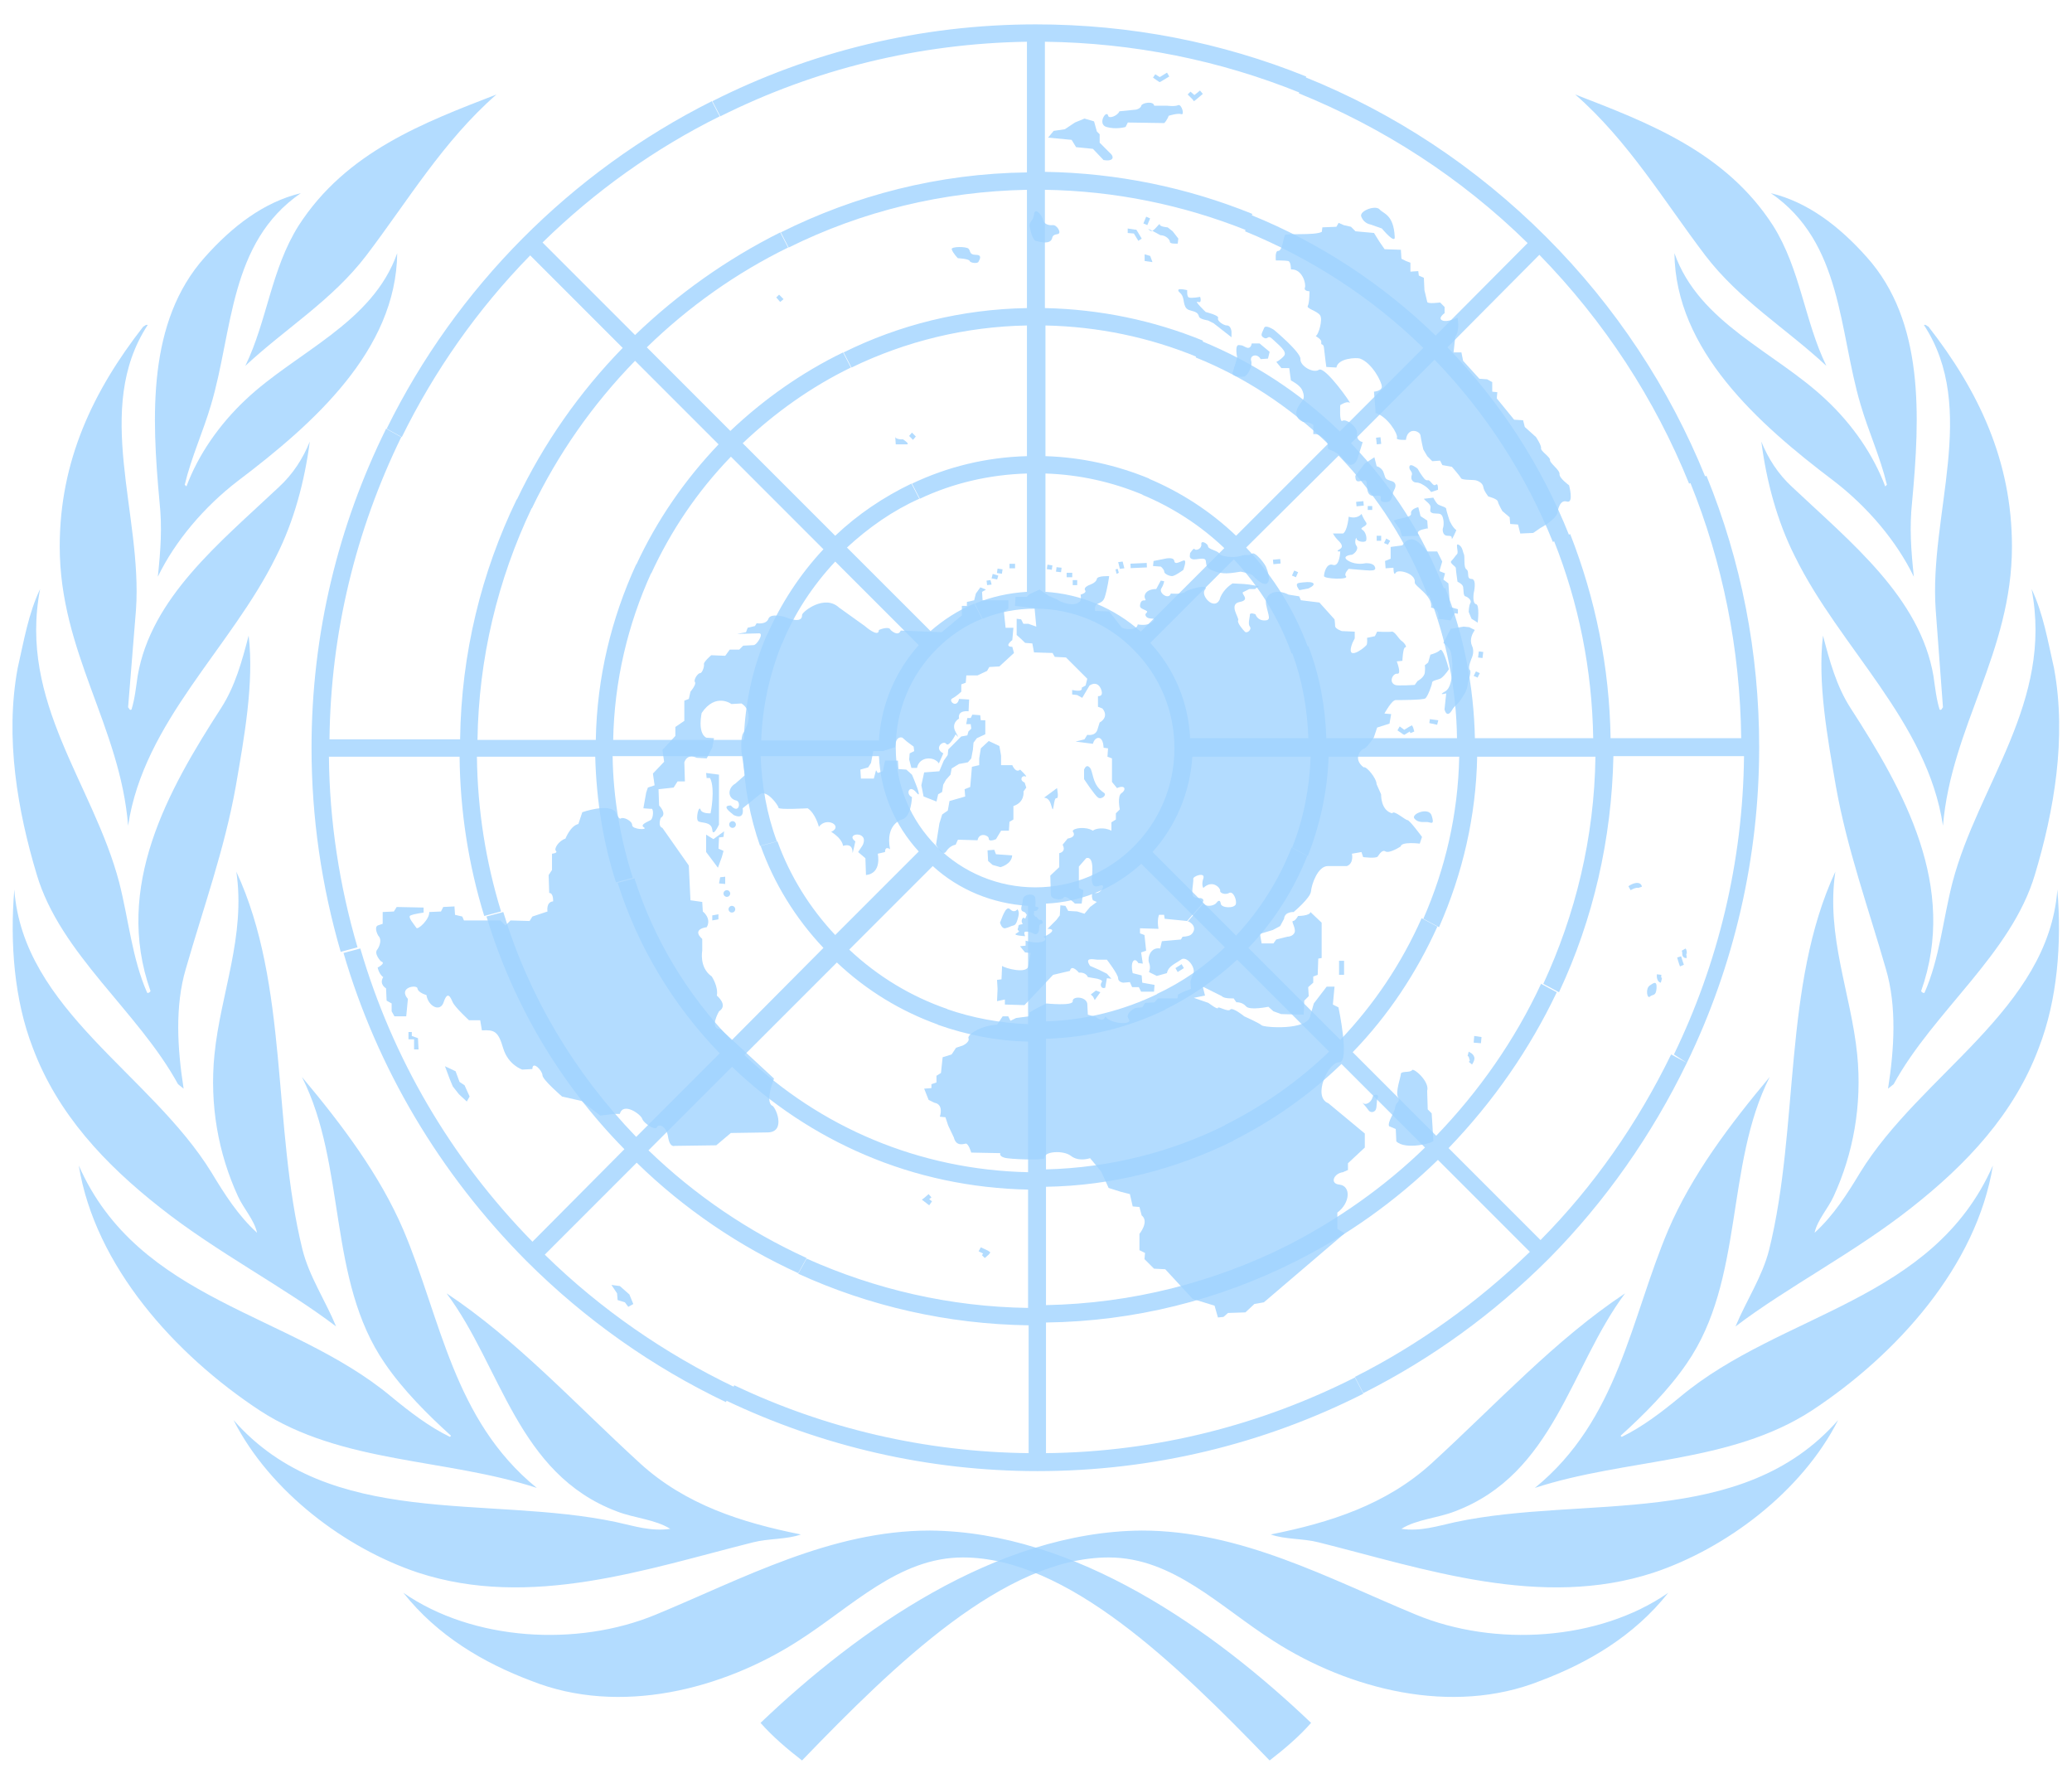 <svg viewBox="0 0 51 44" fill="none" xmlns="http://www.w3.org/2000/svg">
<path d="M32.271 42.4C31.982 42.731 31.609 43.049 31.25 43.325C28.959 40.951 26.268 38.329 23.701 38.329C22.114 38.329 20.969 39.544 19.644 40.385C17.795 41.572 15.256 42.234 13.075 41.365C11.902 40.923 10.771 40.261 9.929 39.199C11.64 40.385 14.207 40.537 16.139 39.737C18.278 38.853 20.445 37.667 22.887 37.667C26.475 37.694 29.884 40.123 32.271 42.4ZM5.748 34.948C8.121 37.653 11.999 36.783 15.173 37.46C15.615 37.556 16.029 37.694 16.498 37.625C16.125 37.391 15.615 37.363 15.187 37.197C12.73 36.273 12.344 33.637 10.992 31.829C12.717 32.975 14.138 34.534 15.753 36.011C16.87 37.032 18.264 37.474 19.713 37.763C19.368 37.888 18.913 37.86 18.54 37.956C15.946 38.605 13.062 39.612 10.288 38.702C8.508 38.108 6.645 36.715 5.748 34.948ZM1.939 28.683C3.416 32.036 7.141 32.298 9.626 34.368C10.095 34.755 10.564 35.114 11.075 35.362L11.102 35.334C10.536 34.824 9.915 34.203 9.474 33.554C8.052 31.498 8.535 28.683 7.431 26.503C8.425 27.689 9.35 28.918 9.929 30.27C10.854 32.45 11.157 34.948 13.213 36.618C10.978 35.886 8.411 36.025 6.396 34.714C4.299 33.334 2.339 31.153 1.939 28.683ZM0.352 21.893C0.573 24.86 3.719 26.433 5.21 28.862C5.527 29.387 5.858 29.911 6.327 30.339C6.258 30.021 5.996 29.745 5.858 29.442C5.375 28.393 5.154 27.192 5.279 25.951C5.43 24.446 6.051 23.039 5.817 21.452C7.114 24.239 6.7 27.731 7.445 30.753C7.611 31.415 8.011 32.009 8.273 32.644C7.003 31.677 5.334 30.822 3.94 29.718C2.588 28.655 1.415 27.413 0.807 25.785C0.352 24.612 0.242 23.218 0.352 21.893ZM0.435 16.442C0.587 15.78 0.697 15.104 0.987 14.496C0.449 17.284 2.298 19.299 2.933 21.714C3.167 22.625 3.25 23.591 3.623 24.433C3.65 24.446 3.692 24.419 3.705 24.391C2.795 21.824 4.133 19.451 5.444 17.422C5.789 16.884 5.955 16.277 6.12 15.642C6.258 16.801 6.01 18.154 5.803 19.354C5.527 20.9 5.003 22.349 4.575 23.839C4.299 24.764 4.368 25.826 4.52 26.792L4.382 26.682C3.402 24.888 1.484 23.48 0.904 21.521C0.435 19.961 0.117 18.154 0.435 16.442ZM1.47 13.448C1.47 11.336 2.298 9.611 3.526 8.038C3.567 8.024 3.581 7.983 3.636 7.997C2.284 10.067 3.512 12.661 3.347 15.007L3.153 17.408C3.181 17.422 3.181 17.491 3.236 17.463C3.319 17.201 3.347 16.912 3.388 16.636C3.719 14.704 5.417 13.351 6.866 11.985C7.211 11.668 7.459 11.281 7.625 10.867C7.5 11.833 7.238 12.827 6.796 13.696C5.693 15.945 3.54 17.753 3.153 20.32C2.96 17.878 1.47 16.056 1.47 13.448ZM5.044 6.327C5.72 5.568 6.493 4.974 7.404 4.754C5.637 5.968 5.734 8.148 5.196 9.956C5.003 10.619 4.713 11.24 4.547 11.93L4.589 11.971C4.878 11.198 5.389 10.453 6.051 9.832C7.293 8.659 9.17 7.955 9.777 6.23C9.75 8.618 7.721 10.425 5.858 11.833C5.03 12.468 4.313 13.31 3.885 14.193C3.954 13.53 3.995 12.992 3.926 12.344C3.733 10.246 3.623 7.914 5.044 6.327ZM12.22 2.325C10.909 3.47 10.026 4.961 9.018 6.285C8.177 7.389 7.031 8.079 6.038 9.004C6.576 7.9 6.672 6.63 7.349 5.554C8.521 3.732 10.44 3.015 12.22 2.325Z" fill="#A0D3FF" fill-opacity="0.8"/>
<path d="M18.72 42.4C19.01 42.731 19.383 43.049 19.741 43.325C22.032 40.951 24.723 38.329 27.29 38.329C28.877 38.329 30.022 39.544 31.347 40.385C33.196 41.572 35.736 42.234 37.916 41.365C39.089 40.923 40.221 40.261 41.062 39.199C39.351 40.385 36.784 40.537 34.852 39.737C32.713 38.853 30.547 37.667 28.104 37.667C24.516 37.694 21.108 40.123 18.72 42.4ZM45.244 34.948C42.87 37.653 38.992 36.783 35.818 37.46C35.377 37.556 34.963 37.694 34.494 37.625C34.866 37.391 35.377 37.363 35.805 37.197C38.261 36.273 38.647 33.637 40 31.829C38.275 32.975 36.853 34.534 35.239 36.011C34.121 37.032 32.727 37.474 31.278 37.763C31.623 37.888 32.079 37.86 32.451 37.956C35.046 38.605 37.93 39.612 40.704 38.702C42.484 38.108 44.347 36.715 45.244 34.948ZM49.053 28.683C47.576 32.036 43.85 32.298 41.366 34.368C40.897 34.755 40.428 35.114 39.917 35.362L39.889 35.334C40.455 34.824 41.076 34.203 41.518 33.554C42.939 31.498 42.456 28.683 43.56 26.503C42.567 27.689 41.642 28.918 41.062 30.27C40.138 32.45 39.834 34.948 37.778 36.618C40.014 35.886 42.58 36.025 44.595 34.714C46.693 33.334 48.652 31.153 49.053 28.683ZM50.64 21.893C50.419 24.846 47.272 26.433 45.782 28.862C45.465 29.387 45.133 29.911 44.664 30.339C44.733 30.021 44.995 29.745 45.133 29.442C45.616 28.393 45.837 27.192 45.713 25.951C45.561 24.446 44.94 23.039 45.175 21.452C43.878 24.239 44.292 27.731 43.546 30.753C43.381 31.415 42.981 32.009 42.718 32.644C43.988 31.677 45.658 30.822 47.052 29.718C48.404 28.655 49.577 27.413 50.184 25.785C50.64 24.612 50.75 23.218 50.64 21.893ZM50.557 16.442C50.405 15.78 50.295 15.104 50.005 14.496C50.543 17.284 48.694 19.299 48.059 21.714C47.824 22.625 47.742 23.591 47.369 24.433C47.341 24.446 47.3 24.419 47.286 24.391C48.197 21.824 46.858 19.451 45.547 17.422C45.202 16.884 45.037 16.277 44.871 15.642C44.733 16.801 44.982 18.154 45.189 19.354C45.465 20.9 45.989 22.349 46.417 23.839C46.693 24.764 46.624 25.826 46.472 26.792L46.61 26.682C47.59 24.888 49.508 23.48 50.088 21.521C50.557 19.961 50.874 18.154 50.557 16.442ZM49.522 13.448C49.522 11.336 48.694 9.611 47.466 8.038C47.424 8.024 47.41 7.983 47.355 7.997C48.708 10.067 47.479 12.661 47.645 15.007L47.824 17.408C47.797 17.422 47.797 17.491 47.742 17.463C47.659 17.201 47.631 16.912 47.59 16.636C47.259 14.704 45.561 13.351 44.112 11.985C43.767 11.668 43.519 11.281 43.353 10.867C43.477 11.833 43.74 12.827 44.181 13.696C45.285 15.945 47.438 17.753 47.824 20.32C48.031 17.878 49.522 16.056 49.522 13.448ZM45.948 6.327C45.271 5.568 44.499 4.974 43.588 4.754C45.354 5.968 45.258 8.148 45.796 9.956C45.989 10.619 46.279 11.24 46.444 11.93L46.403 11.971C46.113 11.198 45.603 10.453 44.94 9.832C43.698 8.659 41.821 7.955 41.214 6.23C41.242 8.618 43.27 10.425 45.133 11.833C45.961 12.468 46.679 13.31 47.107 14.193C47.038 13.53 46.996 12.992 47.065 12.344C47.259 10.246 47.369 7.914 45.948 6.327ZM38.772 2.325C40.083 3.47 40.966 4.961 41.973 6.285C42.815 7.389 43.96 8.079 44.954 9.004C44.416 7.9 44.319 6.63 43.643 5.554C42.47 3.732 40.552 3.015 38.772 2.325Z" fill="#A0D3FF" fill-opacity="0.8"/>
<path d="M41.52 26.157L41.133 25.95C40.305 27.648 39.229 29.193 37.918 30.518L35.655 28.255C36.759 27.11 37.656 25.812 38.318 24.419L37.932 24.212C37.283 25.605 36.4 26.861 35.351 27.951L33.295 25.895C34.178 24.984 34.868 23.936 35.379 22.804L34.992 22.597C34.496 23.715 33.819 24.722 32.991 25.591L30.728 23.328C31.363 22.666 31.846 21.893 32.177 21.065L31.791 20.858C31.473 21.672 31.004 22.404 30.425 23.025L28.368 20.968C28.948 20.32 29.293 19.492 29.348 18.622H32.26C32.232 19.409 32.081 20.168 31.805 20.858L32.191 21.065C32.495 20.292 32.674 19.464 32.702 18.622H35.917C35.889 20.044 35.572 21.383 35.034 22.611L35.42 22.818C36 21.507 36.331 20.085 36.359 18.622H39.27C39.243 20.623 38.774 22.514 37.987 24.212L38.373 24.419C39.215 22.625 39.671 20.651 39.712 18.609H42.927C42.9 21.231 42.279 23.729 41.202 25.95L41.52 26.157C42.679 23.77 43.3 21.12 43.3 18.388C43.3 16.056 42.858 13.806 42.003 11.709L41.603 11.874C42.403 13.848 42.831 15.973 42.858 18.167H39.643C39.615 16.415 39.27 14.731 38.649 13.144L38.249 13.309C38.856 14.841 39.188 16.47 39.215 18.167H36.303C36.276 16.884 36.027 15.628 35.572 14.469L35.172 14.634C35.6 15.752 35.848 16.939 35.862 18.167H32.646C32.619 17.381 32.481 16.622 32.205 15.904L31.805 16.07C32.053 16.732 32.177 17.436 32.205 18.167H29.293C29.252 17.284 28.907 16.47 28.313 15.821L30.369 13.765C31.004 14.441 31.487 15.228 31.791 16.083L32.191 15.918C31.86 15.021 31.349 14.193 30.673 13.475L32.95 11.212C33.916 12.219 34.661 13.392 35.144 14.662L35.544 14.496C35.034 13.171 34.261 11.957 33.254 10.908L35.31 8.852C36.579 10.163 37.559 11.695 38.222 13.337L38.622 13.171C37.946 11.474 36.938 9.901 35.627 8.548L37.89 6.271C39.491 7.914 40.733 9.818 41.575 11.902L41.975 11.736C41.092 9.556 39.767 7.541 38.056 5.83C36.331 4.105 34.316 2.78 32.122 1.897L31.97 2.297C34.04 3.139 35.958 4.367 37.601 5.982L35.337 8.259C34.013 6.975 32.467 5.968 30.797 5.292L30.645 5.692C32.26 6.354 33.75 7.306 35.034 8.562L32.978 10.618C31.984 9.652 30.825 8.907 29.583 8.397L29.431 8.797C30.632 9.28 31.722 9.997 32.688 10.922L30.425 13.185C29.79 12.578 29.058 12.109 28.272 11.778L28.12 12.178C28.851 12.482 29.541 12.923 30.135 13.489L28.079 15.545C27.43 14.966 26.602 14.62 25.733 14.565V11.653C26.574 11.681 27.375 11.861 28.134 12.178L28.286 11.778C27.485 11.447 26.616 11.253 25.733 11.226V8.01C27.03 8.038 28.286 8.3 29.459 8.783L29.61 8.383C28.396 7.886 27.071 7.61 25.719 7.582V4.671C27.444 4.698 29.114 5.043 30.673 5.664L30.825 5.264C29.224 4.615 27.499 4.257 25.719 4.229V1.027C27.899 1.055 30.024 1.483 31.998 2.283L32.15 1.883C30.066 1.041 27.816 0.6 25.498 0.6C22.641 0.6 19.937 1.276 17.535 2.49L17.729 2.863C20.047 1.704 22.614 1.069 25.277 1.027V4.243C23.097 4.27 21.041 4.809 19.219 5.719L19.412 6.092C21.22 5.195 23.207 4.712 25.277 4.671V7.582C23.663 7.61 22.131 7.996 20.765 8.673L20.958 9.045C22.296 8.397 23.759 8.038 25.277 8.01V11.226C24.27 11.253 23.318 11.488 22.448 11.902L22.641 12.274C23.456 11.888 24.353 11.681 25.277 11.653V14.565C24.822 14.593 24.394 14.69 23.994 14.855L24.187 15.228C24.587 15.062 25.029 14.979 25.484 14.979C26.395 14.979 27.264 15.338 27.899 15.987C28.548 16.635 28.907 17.491 28.907 18.416C28.907 20.306 27.375 21.838 25.484 21.838C24.573 21.838 23.704 21.479 23.055 20.831C22.407 20.182 22.048 19.326 22.048 18.402C22.048 17.491 22.407 16.622 23.055 15.973C23.387 15.642 23.759 15.393 24.173 15.228L23.98 14.855C23.58 15.021 23.221 15.255 22.904 15.531L20.847 13.475C21.386 12.978 21.979 12.564 22.628 12.274L22.434 11.902C21.744 12.233 21.11 12.661 20.558 13.185L18.281 10.908C19.081 10.149 19.978 9.514 20.944 9.045L20.751 8.673C19.73 9.169 18.791 9.832 17.977 10.605L15.921 8.548C16.956 7.541 18.129 6.713 19.398 6.092L19.205 5.719C17.88 6.382 16.68 7.237 15.631 8.245L13.354 5.968C14.651 4.698 16.128 3.649 17.715 2.863L17.522 2.49C14.058 4.229 11.229 7.072 9.518 10.55L9.89 10.757C10.691 9.128 11.753 7.61 13.05 6.285L15.327 8.562C14.265 9.652 13.382 10.908 12.719 12.302L13.092 12.509C13.727 11.184 14.582 9.956 15.631 8.88L17.687 10.936C16.859 11.805 16.169 12.799 15.659 13.903L16.031 14.11C16.514 13.061 17.163 12.095 17.991 11.239L20.268 13.517C19.688 14.137 19.219 14.855 18.874 15.642L19.247 15.849C19.55 15.104 19.992 14.427 20.558 13.82L22.614 15.876C22.048 16.511 21.689 17.325 21.634 18.222H18.736C18.764 17.394 18.943 16.594 19.247 15.835L18.874 15.628C18.529 16.428 18.336 17.298 18.308 18.209H15.093C15.12 16.759 15.452 15.366 16.031 14.096L15.659 13.889C15.051 15.214 14.693 16.663 14.665 18.209H11.753C11.781 16.207 12.25 14.262 13.092 12.495L12.719 12.288C11.85 14.082 11.353 16.083 11.325 18.195H8.11C8.138 15.573 8.759 13.047 9.876 10.757L9.504 10.55C8.331 12.923 7.668 15.586 7.668 18.402C7.668 20.127 7.917 21.81 8.386 23.425L8.8 23.314C8.358 21.81 8.11 20.223 8.096 18.622H11.312C11.325 19.961 11.532 21.286 11.919 22.542L12.333 22.431C11.96 21.217 11.753 19.933 11.739 18.622H14.651C14.679 19.685 14.844 20.734 15.162 21.714L15.576 21.603C15.272 20.651 15.093 19.644 15.079 18.609H18.294C18.322 19.368 18.46 20.113 18.708 20.817L19.122 20.706C18.874 20.044 18.75 19.326 18.722 18.609H21.634C21.675 19.492 22.02 20.306 22.614 20.955L20.558 23.011C19.923 22.335 19.44 21.548 19.136 20.706L18.722 20.817C19.053 21.741 19.578 22.597 20.268 23.328L18.005 25.605C16.901 24.46 16.086 23.094 15.617 21.617L15.203 21.727C15.7 23.287 16.542 24.708 17.715 25.923L15.659 27.979C14.127 26.392 13.009 24.501 12.388 22.445L11.974 22.555C12.623 24.695 13.768 26.654 15.369 28.282L13.106 30.559C11.091 28.503 9.656 26.033 8.869 23.342L8.455 23.453C9.283 26.282 10.815 28.876 12.954 31.029C14.403 32.478 16.073 33.651 17.867 34.506L18.074 34.134C16.376 33.319 14.789 32.229 13.409 30.877L15.672 28.614C16.845 29.759 18.198 30.67 19.647 31.332L19.854 30.96C18.432 30.311 17.121 29.428 15.962 28.31L18.018 26.254C18.984 27.178 20.088 27.91 21.289 28.421L21.496 28.048C20.337 27.565 19.26 26.861 18.322 25.964L20.599 23.687C21.33 24.377 22.172 24.888 23.097 25.219L23.318 24.832C22.434 24.529 21.606 24.032 20.903 23.37L22.959 21.314C23.607 21.907 24.435 22.238 25.305 22.293V25.205C24.615 25.177 23.939 25.053 23.304 24.832L23.083 25.219C23.787 25.467 24.532 25.619 25.305 25.633V28.848C23.98 28.821 22.683 28.545 21.496 28.048L21.289 28.421C22.545 28.959 23.911 29.248 25.305 29.276V32.188C23.387 32.16 21.551 31.733 19.854 30.974L19.647 31.346C21.399 32.147 23.331 32.588 25.319 32.616V35.762C22.766 35.734 20.309 35.155 18.074 34.092L17.867 34.465C20.24 35.596 22.848 36.204 25.539 36.204C28.368 36.204 31.101 35.541 33.557 34.299L33.35 33.899C31.059 35.058 28.479 35.734 25.746 35.762V32.547C27.913 32.519 29.997 31.995 31.887 31.043L31.68 30.656C29.886 31.553 27.872 32.078 25.746 32.119V29.207C27.375 29.18 28.934 28.779 30.356 28.076L30.162 27.689C28.824 28.352 27.333 28.738 25.746 28.779V25.564C26.781 25.536 27.775 25.288 28.686 24.846L28.493 24.46C27.665 24.86 26.726 25.108 25.746 25.136V22.238C26.63 22.197 27.444 21.852 28.092 21.258L30.149 23.314C29.652 23.784 29.1 24.17 28.479 24.46L28.672 24.846C29.321 24.529 29.914 24.115 30.452 23.618L32.715 25.881C31.956 26.613 31.087 27.22 30.149 27.689L30.342 28.076C31.308 27.593 32.219 26.958 33.019 26.185L35.075 28.241C34.082 29.207 32.922 30.021 31.68 30.656L31.887 31.043C33.157 30.408 34.344 29.566 35.393 28.545L37.656 30.808C36.386 32.036 34.937 33.085 33.35 33.885L33.557 34.285C35.227 33.444 36.759 32.34 38.125 30.974C39.519 29.566 40.664 27.924 41.52 26.157Z" fill="#A0D3FF" fill-opacity="0.8"/>
<path d="M26.514 14.276H26.404V14.4H26.514V14.276Z" fill="#A0D3FF" fill-opacity="0.8"/>
<path d="M26.392 14.096H26.254V14.206H26.392V14.096Z" fill="#A0D3FF" fill-opacity="0.8"/>
<path d="M25.992 14.068L26.116 14.082L26.13 13.972L26.006 13.958L25.992 14.068Z" fill="#A0D3FF" fill-opacity="0.8"/>
<path d="M25.904 13.914L25.782 13.896L25.766 14.005L25.889 14.023L25.904 13.914Z" fill="#A0D3FF" fill-opacity="0.8"/>
<path d="M24.985 13.875H24.847V13.986H24.985V13.875Z" fill="#A0D3FF" fill-opacity="0.8"/>
<path d="M24.538 14.102L24.661 14.12L24.677 14.011L24.554 13.993L24.538 14.102Z" fill="#A0D3FF" fill-opacity="0.8"/>
<path d="M24.544 14.261L24.407 14.234L24.434 14.124L24.572 14.165L24.544 14.261Z" fill="#A0D3FF" fill-opacity="0.8"/>
<path d="M24.297 14.4L24.283 14.29L24.379 14.276L24.407 14.386L24.297 14.4Z" fill="#A0D3FF" fill-opacity="0.8"/>
<path d="M10.192 25.578V25.826H10.302L10.288 25.55L10.136 25.495V25.398H10.054V25.578H10.192Z" fill="#A0D3FF" fill-opacity="0.8"/>
<path d="M10.952 26.24L11.214 26.364L11.311 26.626L11.435 26.709L11.559 26.985L11.49 27.109L11.297 26.93L11.145 26.737L11.076 26.571L10.952 26.24Z" fill="#A0D3FF" fill-opacity="0.8"/>
<path d="M15.492 31.857L15.588 32.092L15.464 32.161L15.381 32.05L15.202 31.995L15.188 31.829L15.05 31.622L15.257 31.65L15.492 31.857Z" fill="#A0D3FF" fill-opacity="0.8"/>
<path d="M24.944 15.449H24.751L24.71 15.049L24.82 14.98V14.773H24.185L24.172 14.566L24.268 14.51L24.13 14.455L24.02 14.607L23.978 14.773L23.799 14.814V14.911H23.675V15.145L23.178 15.559L22.171 15.518C22.102 15.683 21.922 15.504 21.922 15.504C21.881 15.394 21.632 15.504 21.632 15.504C21.632 15.711 21.287 15.407 21.287 15.407L20.652 14.952C20.294 14.621 19.756 15.049 19.742 15.131C19.756 15.38 19.328 15.187 19.328 15.187C19.328 15.187 18.969 15.076 18.914 15.228C18.858 15.38 18.624 15.338 18.624 15.338L18.582 15.407L18.403 15.449L18.362 15.559L18.141 15.601L18.679 15.587C18.817 15.573 18.624 15.89 18.541 15.877L18.293 15.89L18.196 15.987H17.962L17.851 16.139L17.506 16.125C17.506 16.125 17.313 16.291 17.327 16.346C17.34 16.401 17.285 16.567 17.23 16.567C17.175 16.567 17.064 16.732 17.106 16.787C17.147 16.843 16.995 17.022 16.995 17.022L16.954 17.201L16.844 17.243V17.74L16.623 17.891V18.112L16.305 18.457L16.347 18.747L16.071 19.037L16.112 19.327L15.947 19.382L15.905 19.506L15.836 19.892L16.016 19.906C16.099 19.865 16.085 20.141 16.016 20.182C15.947 20.224 15.74 20.293 15.85 20.362C15.96 20.431 15.56 20.417 15.56 20.306C15.56 20.196 15.339 20.099 15.284 20.141C15.229 20.182 15.146 19.975 15.146 19.975C14.953 19.768 14.332 19.989 14.332 19.989L14.236 20.279C14.042 20.32 13.918 20.638 13.918 20.638C13.752 20.693 13.628 20.886 13.684 20.941C13.739 20.996 13.587 21.01 13.587 21.01V21.41L13.504 21.535L13.518 21.976C13.628 21.976 13.614 22.183 13.614 22.183C13.435 22.197 13.476 22.432 13.476 22.432L13.104 22.556L13.035 22.666L12.566 22.652L12.441 22.777L12.317 22.652H11.42L11.379 22.556L11.2 22.514L11.186 22.307L10.91 22.321L10.854 22.432L10.565 22.445C10.579 22.625 10.275 22.901 10.247 22.832C10.206 22.763 10.013 22.556 10.109 22.528C10.206 22.487 10.427 22.459 10.427 22.459V22.335L9.764 22.321L9.695 22.432L9.419 22.445V22.735L9.295 22.777C9.199 22.832 9.309 23.025 9.309 23.025C9.433 23.149 9.295 23.356 9.295 23.356C9.185 23.467 9.378 23.66 9.378 23.66C9.516 23.701 9.295 23.812 9.295 23.812C9.337 23.991 9.433 24.046 9.433 24.046C9.323 24.226 9.502 24.322 9.502 24.322L9.516 24.626L9.64 24.695V24.888L9.709 25.012H9.999L10.04 24.584C9.792 24.295 10.261 24.226 10.275 24.322C10.289 24.433 10.496 24.488 10.496 24.488C10.537 24.764 10.841 24.929 10.924 24.653C11.02 24.377 11.089 24.543 11.144 24.667C11.2 24.791 11.544 25.109 11.544 25.109H11.82L11.862 25.357C12.165 25.343 12.262 25.371 12.386 25.799C12.511 26.213 12.855 26.323 12.855 26.323L13.104 26.309C13.104 26.089 13.352 26.351 13.352 26.461C13.352 26.572 13.835 26.986 13.835 26.986L14.318 27.096L14.774 27.455L15.119 27.413H15.257C15.339 27.11 15.781 27.427 15.809 27.538C15.85 27.648 16.126 27.827 16.168 27.745C16.209 27.648 16.402 27.703 16.444 27.979C16.485 28.255 16.609 28.2 16.609 28.2L17.63 28.186L17.989 27.883L18.9 27.869C19.369 27.855 19.079 27.206 18.997 27.206C18.831 27.082 19.052 26.544 19.052 26.544L17.741 25.33C17.437 25.33 17.699 24.888 17.699 24.888C17.934 24.736 17.644 24.502 17.644 24.502C17.686 24.281 17.52 24.032 17.52 24.032C17.203 23.812 17.285 23.398 17.285 23.398V23.108C17.009 22.859 17.396 22.818 17.396 22.818C17.52 22.597 17.299 22.432 17.299 22.432L17.285 22.197L16.995 22.156L16.954 21.3L16.305 20.375C16.181 20.334 16.264 20.127 16.264 20.127C16.43 20.03 16.223 19.823 16.223 19.823L16.209 19.423L16.581 19.382L16.678 19.23H16.858L16.844 18.761C16.927 18.526 17.147 18.65 17.147 18.65L17.396 18.664L17.534 18.388L17.575 18.167L17.382 18.154C17.161 18.029 17.271 17.546 17.271 17.546C17.616 17.036 18.003 17.326 18.003 17.326L18.251 17.312C18.624 17.56 18.293 18.043 18.293 18.043C18.224 18.154 18.251 18.499 18.251 18.499L18.334 19.078L18.099 19.285C17.906 19.396 17.906 19.644 18.113 19.699C18.251 19.713 18.196 20.058 17.989 19.823C17.672 19.823 18.169 20.113 18.03 20.044C18.348 20.21 18.279 19.892 18.279 19.892L18.707 19.547C18.872 19.423 19.162 19.823 19.162 19.879C19.162 19.934 19.88 19.892 19.88 19.892C20.073 20.017 20.156 20.348 20.156 20.348C20.349 20.086 20.763 20.334 20.459 20.472C20.749 20.651 20.749 20.817 20.749 20.817C20.984 20.748 20.984 20.927 20.984 20.983C20.984 21.038 21.053 20.707 21.053 20.707C20.777 20.5 21.412 20.431 21.232 20.803L21.122 20.969L21.301 21.121L21.315 21.535C21.715 21.493 21.605 21.01 21.605 21.01L21.784 20.969C21.784 20.803 21.908 20.9 21.908 20.9C21.784 20.279 22.198 20.168 22.198 20.168C22.433 20.113 22.447 19.616 22.447 19.616C22.281 19.547 22.378 19.285 22.557 19.506C22.736 19.727 22.447 19.064 22.447 19.064L22.308 18.94L22.115 18.926L22.102 18.719H21.784L21.729 18.982L21.605 19.023L21.563 18.954L21.508 19.161H21.191L21.177 18.94L21.37 18.885L21.439 18.775L21.494 18.485H21.729L22.032 18.388C22.046 18.085 22.212 18.154 22.212 18.154L22.322 18.25L22.488 18.374L22.502 18.485L22.391 18.54L22.378 18.692L22.433 18.899H22.571C22.626 18.609 22.998 18.609 23.109 18.788L23.219 18.54C22.971 18.416 23.219 18.209 23.288 18.305C23.357 18.402 23.523 18.071 23.523 18.071C23.523 18.071 23.647 18.236 23.523 18.016C23.399 17.795 23.606 17.684 23.606 17.684C23.564 17.464 23.84 17.505 23.84 17.505L23.854 17.215L23.606 17.201C23.55 17.45 23.33 17.243 23.44 17.188C23.55 17.132 23.661 17.022 23.661 17.022V16.843L23.771 16.801L23.785 16.622H24.061L24.296 16.511L24.351 16.415L24.599 16.401L24.958 16.07L24.917 15.918C24.696 15.918 24.917 15.752 24.917 15.752L24.944 15.449Z" fill="#A0D3FF" fill-opacity="0.8"/>
<path d="M17.697 19.064L17.38 19.023L17.393 19.147H17.476C17.614 19.409 17.49 20.016 17.49 20.016C17.49 20.016 17.269 20.03 17.242 19.92C17.2 19.809 17.117 20.154 17.186 20.209C17.256 20.265 17.504 20.209 17.532 20.416C17.545 20.623 17.697 20.292 17.697 20.292V19.064Z" fill="#A0D3FF" fill-opacity="0.8"/>
<path d="M17.381 20.541V20.968L17.671 21.355L17.767 21.093L17.809 20.941L17.685 20.886L17.698 20.61L17.809 20.596L17.823 20.458L17.56 20.651L17.381 20.541Z" fill="#A0D3FF" fill-opacity="0.8"/>
<path d="M17.85 21.755V21.576L17.726 21.59L17.698 21.741L17.85 21.755Z" fill="#A0D3FF" fill-opacity="0.8"/>
<path d="M17.683 22.624V22.5L17.532 22.528V22.652L17.683 22.624Z" fill="#A0D3FF" fill-opacity="0.8"/>
<path d="M17.89 22.072C17.936 22.072 17.973 22.035 17.973 21.989C17.973 21.944 17.936 21.907 17.89 21.907C17.845 21.907 17.808 21.944 17.808 21.989C17.808 22.035 17.845 22.072 17.89 22.072Z" fill="#A0D3FF" fill-opacity="0.8"/>
<path d="M18.015 22.458C18.061 22.458 18.097 22.421 18.097 22.376C18.097 22.33 18.061 22.293 18.015 22.293C17.969 22.293 17.932 22.33 17.932 22.376C17.932 22.421 17.969 22.458 18.015 22.458Z" fill="#A0D3FF" fill-opacity="0.8"/>
<path d="M18.03 20.374C18.076 20.374 18.113 20.337 18.113 20.292C18.113 20.246 18.076 20.209 18.03 20.209C17.985 20.209 17.948 20.246 17.948 20.292C17.948 20.337 17.985 20.374 18.03 20.374Z" fill="#A0D3FF" fill-opacity="0.8"/>
<path d="M23.782 17.822H23.893L23.907 17.932L23.837 18.001L23.81 18.098L23.658 18.125L23.341 18.443L23.327 18.581L23.23 18.719L23.12 18.981L22.747 19.009L22.678 19.326L22.733 19.602L23.051 19.726L23.092 19.547L23.189 19.492L23.216 19.312L23.285 19.188L23.396 19.064L23.424 18.912L23.603 18.802L23.824 18.76L23.907 18.664L23.948 18.443L23.962 18.277L24.044 18.167L24.252 18.07V17.725H24.141L24.127 17.601L23.934 17.587L23.893 17.67H23.81L23.782 17.822Z" fill="#A0D3FF" fill-opacity="0.8"/>
<path d="M24.64 18.843V18.595L24.599 18.36L24.337 18.236L24.143 18.416L24.102 18.664V18.83L23.923 18.871L23.881 19.368L23.743 19.423L23.757 19.602L23.564 19.658L23.371 19.713L23.329 19.948L23.191 20.044L23.122 20.265L23.039 20.789C23.039 20.789 23.205 21.093 23.288 20.955C23.384 20.803 23.522 20.789 23.522 20.789L23.578 20.665L24.061 20.679C24.102 20.472 24.337 20.555 24.337 20.637C24.337 20.734 24.516 20.651 24.516 20.651L24.64 20.444H24.833L24.847 20.224L24.944 20.168V19.837C25.234 19.741 25.192 19.478 25.192 19.478L25.261 19.382L25.22 19.258C25.082 19.202 25.151 19.078 25.234 19.106C25.33 19.147 25.109 18.94 25.109 18.94C24.999 19.037 24.916 18.83 24.916 18.83H24.64V18.843Z" fill="#A0D3FF" fill-opacity="0.8"/>
<path d="M24.914 21.051C24.901 21.272 24.625 21.341 24.625 21.341L24.431 21.286L24.321 21.189L24.307 20.927L24.473 20.913L24.514 21.023L24.914 21.051Z" fill="#A0D3FF" fill-opacity="0.8"/>
<path d="M25.893 19.878C25.934 20.044 25.934 19.616 26.003 19.644C26.072 19.658 26.017 19.395 26.017 19.395L25.699 19.63C25.851 19.644 25.865 19.809 25.893 19.878Z" fill="#A0D3FF" fill-opacity="0.8"/>
<path d="M26.849 18.926C26.918 19.091 26.904 19.326 27.166 19.506C27.263 19.561 27.111 19.685 27.029 19.63C26.946 19.575 26.683 19.174 26.683 19.174V18.94C26.739 18.802 26.808 18.857 26.849 18.926Z" fill="#A0D3FF" fill-opacity="0.8"/>
<path d="M26.849 24.474L26.905 24.529L26.946 24.612L27.084 24.419L26.974 24.377L26.849 24.474Z" fill="#A0D3FF" fill-opacity="0.8"/>
<path d="M28.987 23.922L29.139 23.825L29.084 23.728L28.932 23.825L28.987 23.922Z" fill="#A0D3FF" fill-opacity="0.8"/>
<path d="M34.19 27.716L34.355 27.785L34.369 28.089C34.59 28.31 35.28 28.131 35.28 28.075C35.28 28.02 35.239 27.399 35.239 27.399L35.142 27.302L35.128 26.847C35.197 26.613 34.783 26.267 34.755 26.337C34.714 26.405 34.48 26.35 34.48 26.433C34.48 26.502 34.342 26.875 34.41 26.999C34.48 27.123 34.355 27.123 34.342 27.247C34.328 27.385 34.148 27.606 34.19 27.716Z" fill="#A0D3FF" fill-opacity="0.8"/>
<path d="M33.79 26.985C33.762 27.123 33.624 27.206 33.555 27.151C33.486 27.096 33.638 27.247 33.679 27.316C33.721 27.385 33.817 27.385 33.859 27.316C33.9 27.247 33.873 27.082 33.914 27.013C33.955 26.93 33.817 26.916 33.79 26.985Z" fill="#A0D3FF" fill-opacity="0.8"/>
<path d="M33.083 23.645H32.959V23.99H33.083V23.645Z" fill="#A0D3FF" fill-opacity="0.8"/>
<path d="M34.812 20.141C34.729 20.03 35.17 19.851 35.239 20.072C35.308 20.293 35.239 20.251 35.17 20.237C35.101 20.21 34.922 20.279 34.812 20.141Z" fill="#A0D3FF" fill-opacity="0.8"/>
<path d="M35.195 17.698L35.181 17.795L35.374 17.836L35.402 17.726L35.195 17.698Z" fill="#A0D3FF" fill-opacity="0.8"/>
<path d="M34.701 18.002L34.715 18.043L34.811 18.002L34.783 17.905L34.756 17.85L34.701 17.877L34.563 17.96L34.452 17.877L34.397 17.974L34.535 18.07L34.563 18.084L34.59 18.07L34.701 18.002Z" fill="#A0D3FF" fill-opacity="0.8"/>
<path d="M35.375 13.572H35.099C35.099 13.572 35.195 13.613 34.933 13.365C34.685 13.13 34.519 13.42 34.519 13.42L34.229 13.461V13.751L34.091 13.806L34.105 13.986L34.298 13.972C34.298 13.972 34.298 14.193 34.354 14.096C34.409 13.999 34.85 14.11 34.823 14.331C34.809 14.427 35.278 14.662 35.223 14.952C35.458 14.993 35.402 15.228 35.402 15.228L35.706 15.269L35.803 15.09L35.885 15.104V14.993L35.692 14.938L35.651 14.358L35.527 14.262L35.568 14.11L35.43 14.055L35.499 13.82L35.375 13.572Z" fill="#A0D3FF" fill-opacity="0.8"/>
<path d="M36.163 15.435L36.025 15.421L35.707 15.476L35.528 15.821C35.528 15.821 35.611 15.876 35.693 16C35.762 16.125 35.804 16.87 35.583 17.008C35.362 17.132 35.597 17.063 35.597 17.063L35.555 17.463C35.611 17.643 35.693 17.56 35.748 17.463C35.804 17.367 35.859 17.353 35.928 17.256C35.997 17.16 36.107 17.008 36.121 16.87C36.135 16.746 36.231 16.539 36.176 16.483C36.121 16.428 36.231 16.18 36.231 16.18C36.231 16.18 36.3 16.028 36.231 15.89C36.163 15.738 36.245 15.586 36.3 15.504L36.163 15.435Z" fill="#A0D3FF" fill-opacity="0.8"/>
<path d="M36.49 16.195L36.509 16.045L36.4 16.031L36.381 16.181L36.49 16.195Z" fill="#A0D3FF" fill-opacity="0.8"/>
<path d="M36.369 16.676L36.273 16.634L36.328 16.524L36.424 16.566L36.369 16.676Z" fill="#A0D3FF" fill-opacity="0.8"/>
<path d="M36.22 15.227L36.151 15.062C36.151 15.062 36.151 14.91 36.192 14.841C36.234 14.772 36.123 14.689 36.068 14.675C36.013 14.662 36.027 14.51 36.013 14.441C35.999 14.372 35.875 14.316 35.875 14.316C35.875 14.316 35.834 14.04 35.834 13.985C35.834 13.93 35.668 13.861 35.723 13.806C35.778 13.751 35.82 13.682 35.861 13.64C35.916 13.599 35.806 13.351 35.903 13.406C35.999 13.461 35.999 13.557 36.027 13.627C36.068 13.695 36.013 13.958 36.096 14.013C36.179 14.068 36.082 14.248 36.22 14.248C36.358 14.248 36.275 14.592 36.275 14.592C36.275 14.592 36.234 14.841 36.33 14.868C36.427 14.882 36.372 15.324 36.372 15.324L36.22 15.227Z" fill="#A0D3FF" fill-opacity="0.8"/>
<path d="M35.045 12.275C35.1 12.344 35.211 12.399 35.211 12.482C35.211 12.551 35.169 12.606 35.28 12.633C35.39 12.647 35.459 12.62 35.501 12.702C35.542 12.799 35.542 12.937 35.514 13.006C35.501 13.075 35.528 13.185 35.625 13.185C35.721 13.185 35.735 13.199 35.735 13.254C35.735 13.31 35.846 13.047 35.846 13.047C35.749 12.978 35.68 12.813 35.68 12.813C35.68 12.813 35.597 12.564 35.597 12.523C35.597 12.482 35.473 12.454 35.418 12.426C35.363 12.413 35.28 12.247 35.28 12.247L35.045 12.275Z" fill="#A0D3FF" fill-opacity="0.8"/>
<path d="M35.227 12.109C35.172 12.04 35.117 11.985 35.048 11.944C34.979 11.902 34.924 11.874 34.855 11.874C34.786 11.874 34.717 11.806 34.744 11.709C34.786 11.612 34.689 11.585 34.689 11.502C34.689 11.433 34.744 11.433 34.827 11.488C34.924 11.543 34.896 11.557 34.965 11.654C35.034 11.75 35.075 11.833 35.145 11.819C35.214 11.806 35.269 11.985 35.338 11.93C35.407 11.874 35.393 12.054 35.393 12.054L35.227 12.109Z" fill="#A0D3FF" fill-opacity="0.8"/>
<path d="M33.127 14.178C33.223 14.275 32.589 14.248 32.589 14.178C32.589 14.11 32.644 13.847 32.809 13.902C32.975 13.958 32.989 13.571 32.989 13.571C32.989 13.571 32.851 13.585 32.975 13.516C33.099 13.447 32.975 13.337 32.92 13.281C32.864 13.226 32.809 13.13 32.809 13.13H33.058C33.168 13.061 33.196 12.716 33.196 12.716C33.416 12.785 33.513 12.647 33.513 12.647C33.513 12.647 33.554 12.757 33.623 12.854C33.693 12.95 33.444 12.978 33.527 13.033C33.623 13.088 33.651 13.254 33.623 13.309C33.582 13.364 33.389 13.323 33.389 13.254C33.389 13.185 33.32 13.351 33.389 13.433C33.458 13.53 33.306 13.654 33.265 13.654C33.223 13.654 33.002 13.695 33.196 13.806C33.389 13.916 33.61 13.861 33.61 13.861C33.61 13.861 33.775 13.847 33.831 13.93C33.886 14.027 33.817 14.04 33.72 14.04C33.637 14.04 33.196 13.999 33.196 13.999C33.196 13.999 33.072 14.123 33.127 14.178Z" fill="#A0D3FF" fill-opacity="0.8"/>
<path d="M31.982 14.344C32.079 14.331 32.286 14.303 32.327 14.358C32.369 14.413 32.203 14.482 32.203 14.482L31.982 14.524C31.913 14.427 31.886 14.358 31.982 14.344Z" fill="#A0D3FF" fill-opacity="0.8"/>
<path d="M34.303 12.812C34.441 12.743 34.758 12.743 34.731 12.633C34.717 12.523 34.91 12.481 34.91 12.481L34.965 12.702L35.131 12.812L35.145 13.019C35.145 13.019 35.2 12.978 35.007 13.033C34.813 13.088 34.938 13.185 34.938 13.185L34.51 13.199L34.455 13.019L34.303 12.812Z" fill="#A0D3FF" fill-opacity="0.8"/>
<path d="M33.595 11.819C33.705 11.819 33.553 12.233 33.843 12.205C34.133 12.164 33.857 12.329 34.078 12.357C34.298 12.371 34.243 12.191 34.312 12.067C34.381 11.943 34.354 11.86 34.23 11.833C34.105 11.791 34.105 11.791 34.064 11.653C34.023 11.502 33.885 11.474 33.885 11.474L33.829 11.253L33.595 11.405L33.36 11.709C33.36 11.929 33.484 11.819 33.595 11.819Z" fill="#A0D3FF" fill-opacity="0.8"/>
<path d="M34.066 13.364L34.121 13.254L34.218 13.309L34.163 13.405L34.066 13.364Z" fill="#A0D3FF" fill-opacity="0.8"/>
<path d="M33.996 13.185H33.886V13.309H33.996V13.185Z" fill="#A0D3FF" fill-opacity="0.8"/>
<path d="M33.87 10.772L33.888 10.936L33.997 10.924L33.979 10.76L33.87 10.772Z" fill="#A0D3FF" fill-opacity="0.8"/>
<path d="M33.776 12.454H33.666V12.55H33.776V12.454Z" fill="#A0D3FF" fill-opacity="0.8"/>
<path d="M33.568 12.443L33.558 12.333L33.379 12.351L33.39 12.461L33.568 12.443Z" fill="#A0D3FF" fill-opacity="0.8"/>
<path d="M31.897 14.206L31.8 14.165L31.856 14.041L31.952 14.082L31.897 14.206Z" fill="#A0D3FF" fill-opacity="0.8"/>
<path d="M31.521 13.868L31.511 13.758L31.332 13.775L31.343 13.885L31.521 13.868Z" fill="#A0D3FF" fill-opacity="0.8"/>
<path d="M28.225 13.854L27.825 13.872L27.83 13.982L28.23 13.964L28.225 13.854Z" fill="#A0D3FF" fill-opacity="0.8"/>
<path d="M27.564 13.999L27.523 13.834L27.633 13.82L27.675 13.986L27.564 13.999Z" fill="#A0D3FF" fill-opacity="0.8"/>
<path d="M27.484 14.123L27.456 14.013L27.511 14L27.539 14.096L27.484 14.123Z" fill="#A0D3FF" fill-opacity="0.8"/>
<path d="M28.394 13.806L28.38 13.93L28.573 13.944C28.573 13.944 28.656 14.013 28.656 14.068C28.656 14.123 28.78 14.178 28.849 14.178C28.918 14.178 29.125 14.027 29.125 14.027C29.125 14.027 29.222 13.778 29.139 13.792C29.07 13.806 28.918 13.916 28.904 13.806C28.89 13.695 28.67 13.751 28.67 13.751L28.394 13.806Z" fill="#A0D3FF" fill-opacity="0.8"/>
<path d="M29.293 13.613C29.293 13.669 29.252 13.738 29.362 13.765C29.473 13.779 29.666 13.696 29.68 13.807C29.694 13.917 29.694 13.986 29.845 14.041C29.983 14.096 30.08 14.11 30.19 14.11C30.301 14.11 30.535 14.069 30.535 14.069C30.535 14.069 30.784 14.11 30.839 14.165C31.032 14.372 31.156 14.414 31.212 14.331C31.267 14.234 31.198 14.041 31.17 13.972C31.156 13.903 30.894 13.558 30.811 13.627C30.729 13.696 30.701 13.627 30.535 13.682C30.37 13.738 30.039 13.696 30.011 13.627C29.997 13.558 29.735 13.517 29.735 13.448C29.735 13.379 29.556 13.282 29.569 13.393C29.583 13.503 29.445 13.558 29.404 13.517C29.39 13.462 29.293 13.613 29.293 13.613Z" fill="#A0D3FF" fill-opacity="0.8"/>
<path d="M33.416 11.281L33.541 10.88C33.361 10.839 33.403 10.646 33.403 10.646C33.389 10.48 33.127 10.301 33.044 10.356C32.961 10.411 32.989 9.97 32.989 9.97C32.989 9.97 33.154 9.859 33.223 9.914C33.292 9.97 32.616 9.004 32.464 9.1C32.326 9.197 31.995 9.004 32.009 8.838C32.023 8.672 31.36 8.12 31.36 8.12C31.36 8.12 31.139 7.969 31.112 8.079C31.07 8.189 31.001 8.258 31.112 8.314C31.222 8.369 31.195 8.217 31.332 8.355C31.457 8.479 31.691 8.645 31.608 8.755C31.512 8.866 31.415 8.907 31.415 8.907L31.54 9.059H31.733L31.774 9.362C31.774 9.362 31.995 9.473 32.05 9.597C32.105 9.721 32.105 9.804 32.05 9.873C31.995 9.942 31.884 10.08 31.912 10.204C31.926 10.328 32.078 10.384 32.078 10.384L32.216 10.397L32.326 10.453V10.687C32.464 10.646 32.699 10.853 32.685 10.977C32.671 11.101 32.726 11.032 32.906 11.156C33.085 11.281 33.03 11.308 33.154 11.391C33.251 11.488 33.361 11.432 33.416 11.281Z" fill="#A0D3FF" fill-opacity="0.8"/>
<path d="M30.451 8.797C30.437 8.728 30.395 8.466 30.506 8.493C30.616 8.507 30.547 8.493 30.672 8.549C30.796 8.604 30.809 8.452 30.809 8.452H31.003L31.251 8.659L31.21 8.825L31.03 8.838C30.948 8.687 30.754 8.742 30.796 8.88C30.837 9.004 30.713 9.239 30.63 9.266C30.561 9.28 30.326 9.28 30.34 9.17C30.382 9.045 30.451 8.797 30.451 8.797Z" fill="#A0D3FF" fill-opacity="0.8"/>
<path d="M30.312 8.3V8.162C30.312 8.162 30.299 8.01 30.202 8.01C30.119 8.01 29.954 7.9 29.981 7.831C30.023 7.762 29.678 7.679 29.678 7.679C29.678 7.679 29.374 7.389 29.485 7.43C29.595 7.472 29.54 7.306 29.54 7.306C29.54 7.306 29.319 7.348 29.264 7.32C29.209 7.306 29.222 7.141 29.222 7.141C29.222 7.141 29.002 7.085 29.002 7.141C29.002 7.196 29.07 7.196 29.112 7.306C29.153 7.417 29.126 7.596 29.291 7.637C29.457 7.679 29.485 7.706 29.512 7.789C29.526 7.858 29.733 7.886 29.733 7.886L29.871 7.955L30.312 8.3Z" fill="#A0D3FF" fill-opacity="0.8"/>
<path d="M28.367 6.451L28.311 6.299L28.174 6.258V6.423L28.367 6.451Z" fill="#A0D3FF" fill-opacity="0.8"/>
<path d="M28.312 5.678C28.119 5.54 28.561 5.788 28.561 5.788C28.699 5.788 28.796 5.899 28.796 5.954C28.796 6.009 28.989 5.995 28.989 5.995L29.003 5.871L28.864 5.692L28.74 5.595C28.74 5.595 28.547 5.581 28.547 5.526C28.547 5.457 28.395 5.733 28.312 5.678Z" fill="#A0D3FF" fill-opacity="0.8"/>
<path d="M31.625 5.788C31.569 5.954 31.555 6.175 31.459 6.175C31.376 6.175 31.404 6.409 31.404 6.409C31.404 6.409 31.638 6.409 31.707 6.423C31.776 6.437 31.776 6.63 31.776 6.63C32.052 6.616 32.149 6.975 32.121 7.072C32.08 7.168 32.232 7.168 32.232 7.168C32.232 7.168 32.232 7.458 32.19 7.527C32.149 7.596 32.425 7.651 32.494 7.762C32.563 7.872 32.453 8.231 32.397 8.259C32.342 8.272 32.535 8.328 32.522 8.424C32.508 8.521 32.577 8.424 32.59 8.576C32.604 8.728 32.646 9.031 32.646 9.031L32.894 9.045C32.935 8.811 33.391 8.797 33.474 8.824C33.777 8.935 34.012 9.404 34.012 9.514C34.012 9.625 33.819 9.639 33.819 9.639L33.86 10.163C34.164 10.26 34.412 10.687 34.385 10.77C34.343 10.839 34.605 10.825 34.605 10.825C34.647 10.494 34.95 10.605 34.964 10.715C34.978 10.825 35.033 11.06 35.033 11.06L35.13 11.226L35.254 11.35L35.447 11.336L35.502 11.446L35.737 11.488C35.737 11.488 35.93 11.709 35.958 11.764C35.971 11.819 36.248 11.805 36.316 11.819C36.386 11.833 36.496 11.888 36.51 11.985C36.523 12.081 36.634 12.219 36.634 12.219C36.634 12.219 36.855 12.274 36.868 12.343C36.882 12.412 36.979 12.578 36.979 12.578L37.158 12.73L37.172 12.895L37.365 12.909L37.42 13.13L37.738 13.116L37.917 12.992C38.152 12.868 38.318 12.702 38.331 12.633C38.345 12.564 38.386 12.288 38.566 12.343C38.745 12.399 38.621 11.943 38.621 11.943C38.621 11.943 38.373 11.764 38.386 11.667C38.4 11.571 38.138 11.391 38.152 11.322C38.166 11.253 37.917 11.101 37.931 11.032C37.945 10.963 37.807 10.756 37.807 10.756L37.531 10.508L37.489 10.342L37.269 10.329L36.841 9.804L36.855 9.652L36.73 9.639V9.404L36.606 9.335L36.413 9.321L36.013 8.88L35.971 8.673H35.778L35.82 8.286C35.944 8.121 35.875 7.817 35.875 7.817C35.875 7.817 35.627 7.941 35.502 7.886C35.378 7.831 35.557 7.707 35.557 7.707V7.555L35.447 7.444C35.447 7.444 35.144 7.486 35.13 7.431C35.116 7.375 35.061 7.141 35.061 7.141L35.047 6.837L34.923 6.782L34.909 6.672L34.716 6.685V6.465L34.605 6.423L34.495 6.368L34.481 6.147L34.081 6.133L33.957 5.954L33.819 5.733L33.363 5.692L33.253 5.581L33.074 5.54L32.949 5.485L32.894 5.581L32.549 5.595L32.535 5.706C32.356 5.802 31.638 5.733 31.625 5.788Z" fill="#A0D3FF" fill-opacity="0.8"/>
<path d="M33.502 5.319C33.474 5.181 33.861 5.043 33.958 5.154C34.054 5.264 34.303 5.278 34.33 5.83C34.344 6.023 34.013 5.623 34.013 5.623L33.737 5.526C33.599 5.499 33.53 5.402 33.502 5.319Z" fill="#A0D3FF" fill-opacity="0.8"/>
<path d="M28.24 5.54L28.143 5.499L28.212 5.333L28.309 5.375L28.24 5.54Z" fill="#A0D3FF" fill-opacity="0.8"/>
<path d="M27.301 3.746L27.067 3.511V3.304L26.998 3.235L26.929 2.987L26.694 2.918L26.46 3.014L26.211 3.18L25.935 3.221L25.797 3.387L26.377 3.442L26.487 3.622L26.901 3.663L27.163 3.939C27.398 3.98 27.453 3.87 27.301 3.746Z" fill="#A0D3FF" fill-opacity="0.8"/>
<path d="M27.277 2.849C27.235 2.684 27.001 3.056 27.235 3.125C27.47 3.194 27.705 3.125 27.705 3.125L27.76 3.015L28.657 3.029C28.726 2.96 28.767 2.849 28.767 2.849C28.767 2.849 28.988 2.78 29.071 2.808C29.168 2.849 29.085 2.559 29.002 2.587C28.919 2.628 28.726 2.601 28.726 2.601H28.409C28.395 2.477 28.105 2.532 28.091 2.601C28.077 2.67 27.967 2.697 27.967 2.697L27.553 2.739C27.512 2.849 27.291 2.932 27.277 2.849Z" fill="#A0D3FF" fill-opacity="0.8"/>
<path d="M25.494 5.926C25.77 6.009 25.867 5.954 25.895 5.871C25.908 5.802 25.936 5.775 26.032 5.761C26.143 5.747 26.019 5.526 25.908 5.54C25.798 5.554 25.688 5.499 25.674 5.416C25.66 5.319 25.48 5.085 25.453 5.264C25.439 5.443 25.329 5.443 25.343 5.568C25.37 5.719 25.425 5.913 25.494 5.926Z" fill="#A0D3FF" fill-opacity="0.8"/>
<path d="M23.425 6.133C23.411 6.064 23.784 6.064 23.839 6.12C23.894 6.175 23.853 6.271 24.018 6.271C24.184 6.271 24.115 6.382 24.087 6.437C24.074 6.492 23.894 6.478 23.867 6.423C23.853 6.368 23.577 6.354 23.577 6.354C23.577 6.354 23.453 6.23 23.425 6.133Z" fill="#A0D3FF" fill-opacity="0.8"/>
<path d="M29.357 2.449L29.385 2.49L29.426 2.463L29.606 2.311L29.537 2.228L29.399 2.339L29.302 2.256L29.233 2.325L29.357 2.449Z" fill="#A0D3FF" fill-opacity="0.8"/>
<path d="M28.546 2.021L28.573 2.007L28.78 1.883L28.725 1.787L28.546 1.897L28.435 1.828L28.38 1.911L28.518 2.007L28.546 2.021Z" fill="#A0D3FF" fill-opacity="0.8"/>
<path d="M27.909 5.747L28.019 5.927L28.102 5.872L27.978 5.665L27.964 5.651H27.936L27.757 5.623V5.734L27.909 5.747Z" fill="#A0D3FF" fill-opacity="0.8"/>
<path d="M22.034 10.729L22.048 10.936H22.31C22.42 10.936 22.227 10.812 22.227 10.812C22.227 10.812 22.02 10.826 22.034 10.729Z" fill="#A0D3FF" fill-opacity="0.8"/>
<path d="M22.377 10.729L22.446 10.646L22.542 10.742L22.473 10.825L22.377 10.729Z" fill="#A0D3FF" fill-opacity="0.8"/>
<path d="M19.107 7.32L19.176 7.251L19.286 7.362L19.203 7.431L19.107 7.32Z" fill="#A0D3FF" fill-opacity="0.8"/>
<path d="M24.17 30.891L24.239 30.96L24.335 30.877L24.377 30.822L24.322 30.78L24.142 30.697L24.087 30.794L24.197 30.849L24.17 30.891Z" fill="#A0D3FF" fill-opacity="0.8"/>
<path d="M22.746 29.566L22.871 29.663L22.94 29.566L22.871 29.511L22.926 29.469L22.857 29.387L22.746 29.483L22.691 29.524L22.746 29.566Z" fill="#A0D3FF" fill-opacity="0.8"/>
<path d="M36.288 26.019C36.261 25.922 36.164 25.895 36.15 25.881L36.123 25.991C36.136 25.991 36.15 26.005 36.15 26.005L36.178 26.102C36.164 26.116 36.164 26.13 36.15 26.13L36.233 26.198C36.275 26.13 36.302 26.074 36.288 26.019Z" fill="#A0D3FF" fill-opacity="0.8"/>
<path d="M36.452 25.674L36.273 25.66L36.286 25.495L36.466 25.522L36.452 25.674Z" fill="#A0D3FF" fill-opacity="0.8"/>
<path d="M40.608 24.253C40.691 24.198 40.787 24.115 40.774 24.322C40.76 24.529 40.677 24.46 40.608 24.529C40.539 24.584 40.498 24.322 40.608 24.253Z" fill="#A0D3FF" fill-opacity="0.8"/>
<path d="M41.518 23.48V23.453C41.518 23.425 41.518 23.384 41.49 23.342L41.394 23.397C41.407 23.425 41.407 23.453 41.407 23.466C41.407 23.494 41.407 23.535 41.449 23.563C41.462 23.577 41.49 23.577 41.518 23.577L41.504 23.466L41.518 23.48Z" fill="#A0D3FF" fill-opacity="0.8"/>
<path d="M41.282 23.563C41.309 23.673 41.351 23.784 41.351 23.784L41.447 23.742C41.447 23.742 41.406 23.632 41.379 23.535L41.282 23.563Z" fill="#A0D3FF" fill-opacity="0.8"/>
<path d="M40.894 23.991L40.784 23.977C40.77 24.06 40.797 24.17 40.88 24.184L40.908 24.074C40.894 24.074 40.88 24.032 40.894 23.991Z" fill="#A0D3FF" fill-opacity="0.8"/>
<path d="M40.412 21.824C40.412 21.783 40.385 21.755 40.357 21.741C40.274 21.7 40.136 21.769 40.081 21.81L40.136 21.907C40.205 21.866 40.288 21.838 40.316 21.852L40.412 21.824Z" fill="#A0D3FF" fill-opacity="0.8"/>
<path d="M35.443 16.001C35.374 16.07 35.208 16.111 35.208 16.111L35.153 16.304L35.07 16.373C35.07 16.373 35.084 16.428 35.07 16.553C35.056 16.677 34.891 16.76 34.891 16.76L34.822 16.856C34.822 16.856 34.394 16.884 34.339 16.856C34.173 16.787 34.283 16.566 34.394 16.58C34.504 16.594 34.38 16.277 34.38 16.277L34.518 16.263C34.518 16.263 34.532 15.932 34.587 15.932C34.642 15.932 34.573 15.821 34.49 15.766C34.421 15.711 34.325 15.531 34.256 15.545C34.187 15.559 33.897 15.545 33.897 15.545L33.842 15.656L33.649 15.697C33.649 15.697 33.662 15.835 33.635 15.876C33.524 16.001 33.11 16.277 33.29 15.821L33.345 15.711V15.545L33.028 15.531C33.028 15.531 32.862 15.476 32.862 15.407C32.862 15.338 32.848 15.242 32.848 15.242L32.476 14.828L32.02 14.772L31.979 14.676L31.717 14.634C31.399 14.469 31.109 14.621 31.165 14.883C31.22 15.159 31.303 15.269 31.123 15.269C30.944 15.269 30.902 15.117 30.902 15.117C30.902 15.117 30.764 15.062 30.764 15.131C30.764 15.2 30.709 15.352 30.764 15.421C30.82 15.49 30.695 15.6 30.64 15.545C30.585 15.49 30.447 15.324 30.475 15.269C30.516 15.214 30.226 14.869 30.516 14.814C30.806 14.759 30.502 14.593 30.613 14.565L30.751 14.496H30.889L30.985 14.427L30.751 14.386L30.613 14.372L30.337 14.358C30.061 14.538 30.019 14.759 30.019 14.759C29.881 15.035 29.536 14.648 29.66 14.51C29.785 14.358 29.26 14.496 29.177 14.565C29.081 14.634 28.819 14.607 28.819 14.607C28.763 14.772 28.515 14.593 28.584 14.483C28.653 14.372 28.653 14.303 28.653 14.303L28.57 14.289L28.46 14.496C28.211 14.496 28.142 14.648 28.184 14.731C28.239 14.828 28.115 14.717 28.073 14.841C28.032 14.966 28.087 14.966 28.198 15.021C28.308 15.076 28.142 15.076 28.211 15.173C28.28 15.269 28.501 15.173 28.377 15.297C28.253 15.421 28.004 15.366 28.004 15.366C27.991 15.531 27.646 15.49 27.604 15.435C27.563 15.38 27.301 15.048 27.301 15.048L26.956 15.035C26.914 14.786 27.121 14.91 27.19 14.703C27.259 14.496 27.301 14.179 27.301 14.179C27.301 14.179 27.011 14.165 26.997 14.248C26.983 14.345 26.804 14.4 26.804 14.4C26.804 14.4 26.666 14.455 26.707 14.524C26.762 14.593 26.597 14.634 26.597 14.634C26.597 14.634 26.624 14.759 26.583 14.8C26.445 14.952 26.086 14.814 26.031 14.759L25.81 14.662L25.589 14.51L25.341 14.621L25.272 14.69H24.996L24.982 14.91L25.465 14.966L25.507 15.421L25.313 15.352H25.189L25.134 15.242L25.024 15.228V15.628L25.134 15.725L25.231 15.821L25.41 15.835L25.451 16.056L25.907 16.07L25.962 16.166L26.238 16.18L26.762 16.704L26.721 16.87L26.624 16.925C26.666 17.049 26.39 16.98 26.39 16.98V17.091L26.514 17.105L26.638 17.174L26.818 16.87C27.011 16.746 27.107 16.925 27.121 17.036C27.135 17.146 27.025 17.132 27.025 17.132V17.394L27.135 17.436C27.314 17.657 27.066 17.781 27.066 17.781L27.011 17.96C26.956 18.126 26.762 18.084 26.762 18.084L26.693 18.195L26.473 18.25L26.9 18.305C26.942 18.153 27.052 18.126 27.107 18.195C27.163 18.264 27.163 18.402 27.163 18.402L27.273 18.416L27.259 18.623L27.37 18.664V19.244L27.494 19.395C27.715 19.299 27.715 19.451 27.604 19.52C27.494 19.589 27.563 19.92 27.563 19.92L27.466 20.016V20.168L27.356 20.237V20.444C27.176 20.348 26.956 20.389 26.9 20.444C26.735 20.334 26.404 20.375 26.404 20.458C26.514 20.61 26.279 20.637 26.279 20.637L26.155 20.789C26.252 20.969 26.072 20.996 26.072 20.996V21.341L25.852 21.548L25.865 22.017C25.865 22.142 26.141 22.169 26.183 22.086C26.238 22.017 26.459 22.238 26.459 22.238H26.624L26.666 21.907L26.555 21.852V21.327L26.735 21.12C26.956 21.051 26.873 21.59 26.873 21.645C26.887 21.852 26.983 21.824 27.066 21.797C27.245 21.728 27.107 22.004 26.956 21.976C26.818 21.962 26.9 22.155 26.9 22.155L26.997 22.197L26.831 22.321L26.693 22.487L26.514 22.431L26.293 22.418L26.224 22.293L26.1 22.28L26.086 22.528L26.003 22.638L25.783 22.859C26.072 22.859 25.741 23.052 25.672 23.052C25.838 23.108 25.658 23.273 25.244 23.149V23.273L25.106 23.287L25.231 23.439L25.369 23.453L25.313 23.756C25.313 23.991 24.72 23.825 24.665 23.77L24.651 24.101L24.541 24.115L24.554 24.336L24.541 24.639L24.734 24.598V24.722L25.217 24.736L25.921 23.991L26.335 23.894C26.376 23.715 26.555 23.936 26.555 23.936C26.735 23.922 26.776 24.046 26.776 24.046L27.011 24.087C27.204 24.143 27.094 24.156 27.094 24.239C27.107 24.35 27.204 24.308 27.204 24.308L27.245 24.074L27.356 24.087L27.245 23.963L27.052 23.867L26.831 23.77C26.693 23.563 26.873 23.604 27.011 23.618H27.245C27.245 23.618 27.521 23.977 27.521 24.074C27.521 24.17 27.646 24.184 27.646 24.184L27.811 24.17L27.866 24.294H28.032L28.087 24.405H28.405L28.418 24.239L28.115 24.184L28.101 24.005L27.88 23.949C27.811 23.646 27.935 23.549 28.018 23.701L28.129 23.715L28.087 23.439L28.211 23.397L28.17 23.011L28.06 22.97V22.845L28.515 22.859C28.474 22.625 28.529 22.514 28.529 22.514H28.653L28.667 22.611L29.219 22.666L29.605 22.224C29.591 22.197 29.647 22.169 29.605 22.128C29.55 22.073 29.481 22.128 29.384 22.073C29.302 22.017 29.384 21.714 29.371 21.631C29.357 21.562 29.674 21.452 29.619 21.617C29.564 21.783 29.619 21.852 29.619 21.852C29.854 21.631 30.047 21.866 30.033 21.921C30.019 21.976 30.157 22.031 30.254 21.976C30.35 21.921 30.447 22.142 30.419 22.252C30.378 22.362 30.061 22.349 30.047 22.238C30.033 22.128 29.978 22.169 29.936 22.224C29.895 22.28 29.743 22.321 29.647 22.266C29.633 22.252 29.619 22.252 29.619 22.238L29.233 22.68H29.26C29.481 22.804 29.371 22.97 29.302 23.011C29.233 23.052 29.108 23.052 29.108 23.052L29.067 23.121L28.598 23.163L28.556 23.342C28.322 23.301 28.239 23.563 28.28 23.687C28.336 23.811 28.28 23.922 28.28 23.922L28.474 24.018L28.722 23.949C28.763 23.77 28.915 23.729 29.067 23.618C29.205 23.508 29.44 23.811 29.371 23.963C29.302 24.115 29.302 24.17 29.302 24.17L29.315 24.336L29.136 24.405L28.998 24.474L28.984 24.57H28.501L28.418 24.667L28.184 24.681L28.115 24.791L27.949 24.805C27.949 24.805 27.673 24.929 27.784 25.081C27.894 25.233 27.328 25.205 27.204 25.012C27.163 25.191 26.969 25.026 26.969 25.026L26.776 24.971L26.762 24.695C26.721 24.515 26.39 24.515 26.404 24.639C26.417 24.764 25.755 24.695 25.755 24.695L25.534 24.805L25.341 24.915L25.327 25.012L25.01 25.053L24.872 25.122L24.817 25.012H24.679L24.541 25.219C24.168 25.233 23.809 25.454 23.837 25.55C23.878 25.647 23.699 25.73 23.699 25.73L23.533 25.785L23.423 25.95L23.202 26.019L23.161 26.406L23.05 26.475V26.64L22.926 26.682V26.778L22.747 26.792L22.857 27.068L22.995 27.137C23.243 27.179 23.133 27.482 23.133 27.482L23.271 27.496L23.34 27.703L23.478 27.993C23.533 28.214 23.699 28.158 23.768 28.145C23.837 28.131 23.906 28.365 23.906 28.365L24.623 28.379C24.623 28.379 24.582 28.448 24.72 28.49C24.844 28.531 25.672 28.559 25.714 28.503C25.672 28.338 26.169 28.296 26.362 28.448C26.555 28.6 26.831 28.503 26.831 28.503L27.107 28.835L27.287 29.235L27.59 29.331L27.811 29.387L27.88 29.69L28.046 29.704L28.101 29.911C28.294 30.063 28.046 30.366 28.046 30.366V30.767L28.184 30.836L28.17 30.987L28.405 31.222L28.681 31.236L29.357 31.967L29.895 32.133L29.978 32.423L30.116 32.409L30.226 32.312L30.654 32.298L30.875 32.091L31.109 32.05L33.097 30.353L32.917 30.242V29.842C33.235 29.607 33.262 29.18 32.959 29.152C32.724 29.124 32.834 28.876 33.055 28.848L33.179 28.793V28.628L33.593 28.241V27.896L32.696 27.151C32.296 26.999 32.696 26.13 32.959 26.144C33.235 26.157 32.945 24.791 32.945 24.791L32.807 24.722L32.848 24.281H32.655L32.338 24.695L32.255 24.984C32.213 25.371 31.109 25.288 31.054 25.233C30.999 25.178 30.626 25.012 30.626 25.012C30.626 25.012 30.337 24.777 30.281 24.846C30.226 24.915 29.978 24.75 29.978 24.805C29.978 24.86 29.743 24.681 29.743 24.681L29.384 24.557L29.66 24.501L29.605 24.281L30.074 24.515C30.13 24.584 30.364 24.57 30.364 24.57L30.433 24.667C30.433 24.667 30.571 24.653 30.668 24.764C30.751 24.874 31.22 24.777 31.22 24.777L31.344 24.888L31.537 24.957L32.089 24.971L32.103 24.626L32.213 24.515L32.2 24.294L32.324 24.184V24.032L32.434 23.991L32.448 23.591L32.531 23.577V22.707L32.255 22.445C32.241 22.542 31.951 22.542 31.951 22.542C31.951 22.542 31.882 22.666 31.827 22.666C31.772 22.666 31.896 22.832 31.868 22.942C31.827 23.052 31.689 23.052 31.689 23.052L31.413 23.121L31.344 23.218H31.054L31.013 22.983L31.33 22.887L31.51 22.79L31.606 22.611C31.62 22.431 31.841 22.445 31.841 22.445C31.841 22.445 32.255 22.1 32.269 21.935C32.282 21.769 32.434 21.314 32.683 21.314H33.152C33.331 21.245 33.276 21.01 33.276 21.01L33.511 20.969L33.552 21.093C33.552 21.093 33.869 21.134 33.911 21.079C33.952 21.024 34.021 20.9 34.104 20.955C34.201 21.01 34.477 20.831 34.477 20.831C34.49 20.706 34.946 20.762 34.946 20.762L35.001 20.596C35.001 20.596 34.697 20.182 34.642 20.182C34.587 20.182 34.297 19.92 34.27 20.016C33.98 19.947 33.994 19.547 33.994 19.547L33.883 19.299C33.883 19.147 33.621 18.843 33.566 18.885C33.29 18.678 33.497 18.443 33.566 18.429C33.635 18.416 33.814 18.153 33.814 18.153L33.897 17.905L34.201 17.808L34.242 17.574L34.076 17.56C34.076 17.56 34.256 17.229 34.352 17.229C34.449 17.229 35.029 17.229 35.084 17.187C35.139 17.146 35.249 16.856 35.249 16.801C35.249 16.746 35.387 16.732 35.443 16.704C35.498 16.691 35.622 16.539 35.663 16.47C35.636 16.373 35.512 15.918 35.443 16.001Z" fill="#A0D3FF" fill-opacity="0.8"/>
<path d="M25.495 22.57C25.523 22.542 25.55 22.652 25.606 22.639C25.661 22.625 25.689 22.735 25.633 22.735C25.578 22.735 25.578 22.804 25.578 22.832C25.578 22.859 25.578 22.928 25.537 22.97C25.495 23.011 25.454 22.983 25.399 22.956C25.343 22.928 25.316 22.928 25.247 22.928C25.178 22.928 25.233 23.039 25.233 23.039C25.233 23.039 24.957 23.025 24.998 22.983C25.054 22.942 25.109 22.928 25.067 22.901C25.026 22.873 25.067 22.846 25.067 22.79C25.067 22.735 25.206 22.763 25.164 22.721C25.123 22.68 25.164 22.528 25.233 22.611L25.274 22.514C25.233 22.473 25.261 22.459 25.178 22.431C25.095 22.404 25.164 22.238 25.164 22.238L25.178 22.128C25.206 21.99 25.468 21.976 25.482 22.1C25.495 22.224 25.482 22.307 25.482 22.307L25.564 22.335C25.564 22.335 25.55 22.418 25.482 22.418C25.413 22.418 25.482 22.459 25.44 22.5L25.495 22.57Z" fill="#A0D3FF" fill-opacity="0.8"/>
<path d="M24.614 22.707C24.655 22.625 24.752 22.266 24.862 22.376C24.973 22.487 25.042 22.376 25.042 22.376C25.042 22.376 25.097 22.431 25.069 22.542C25.042 22.652 25.014 22.763 24.945 22.776C24.876 22.79 24.821 22.832 24.738 22.845C24.655 22.859 24.614 22.707 24.614 22.707Z" fill="#A0D3FF" fill-opacity="0.8"/>
</svg>
